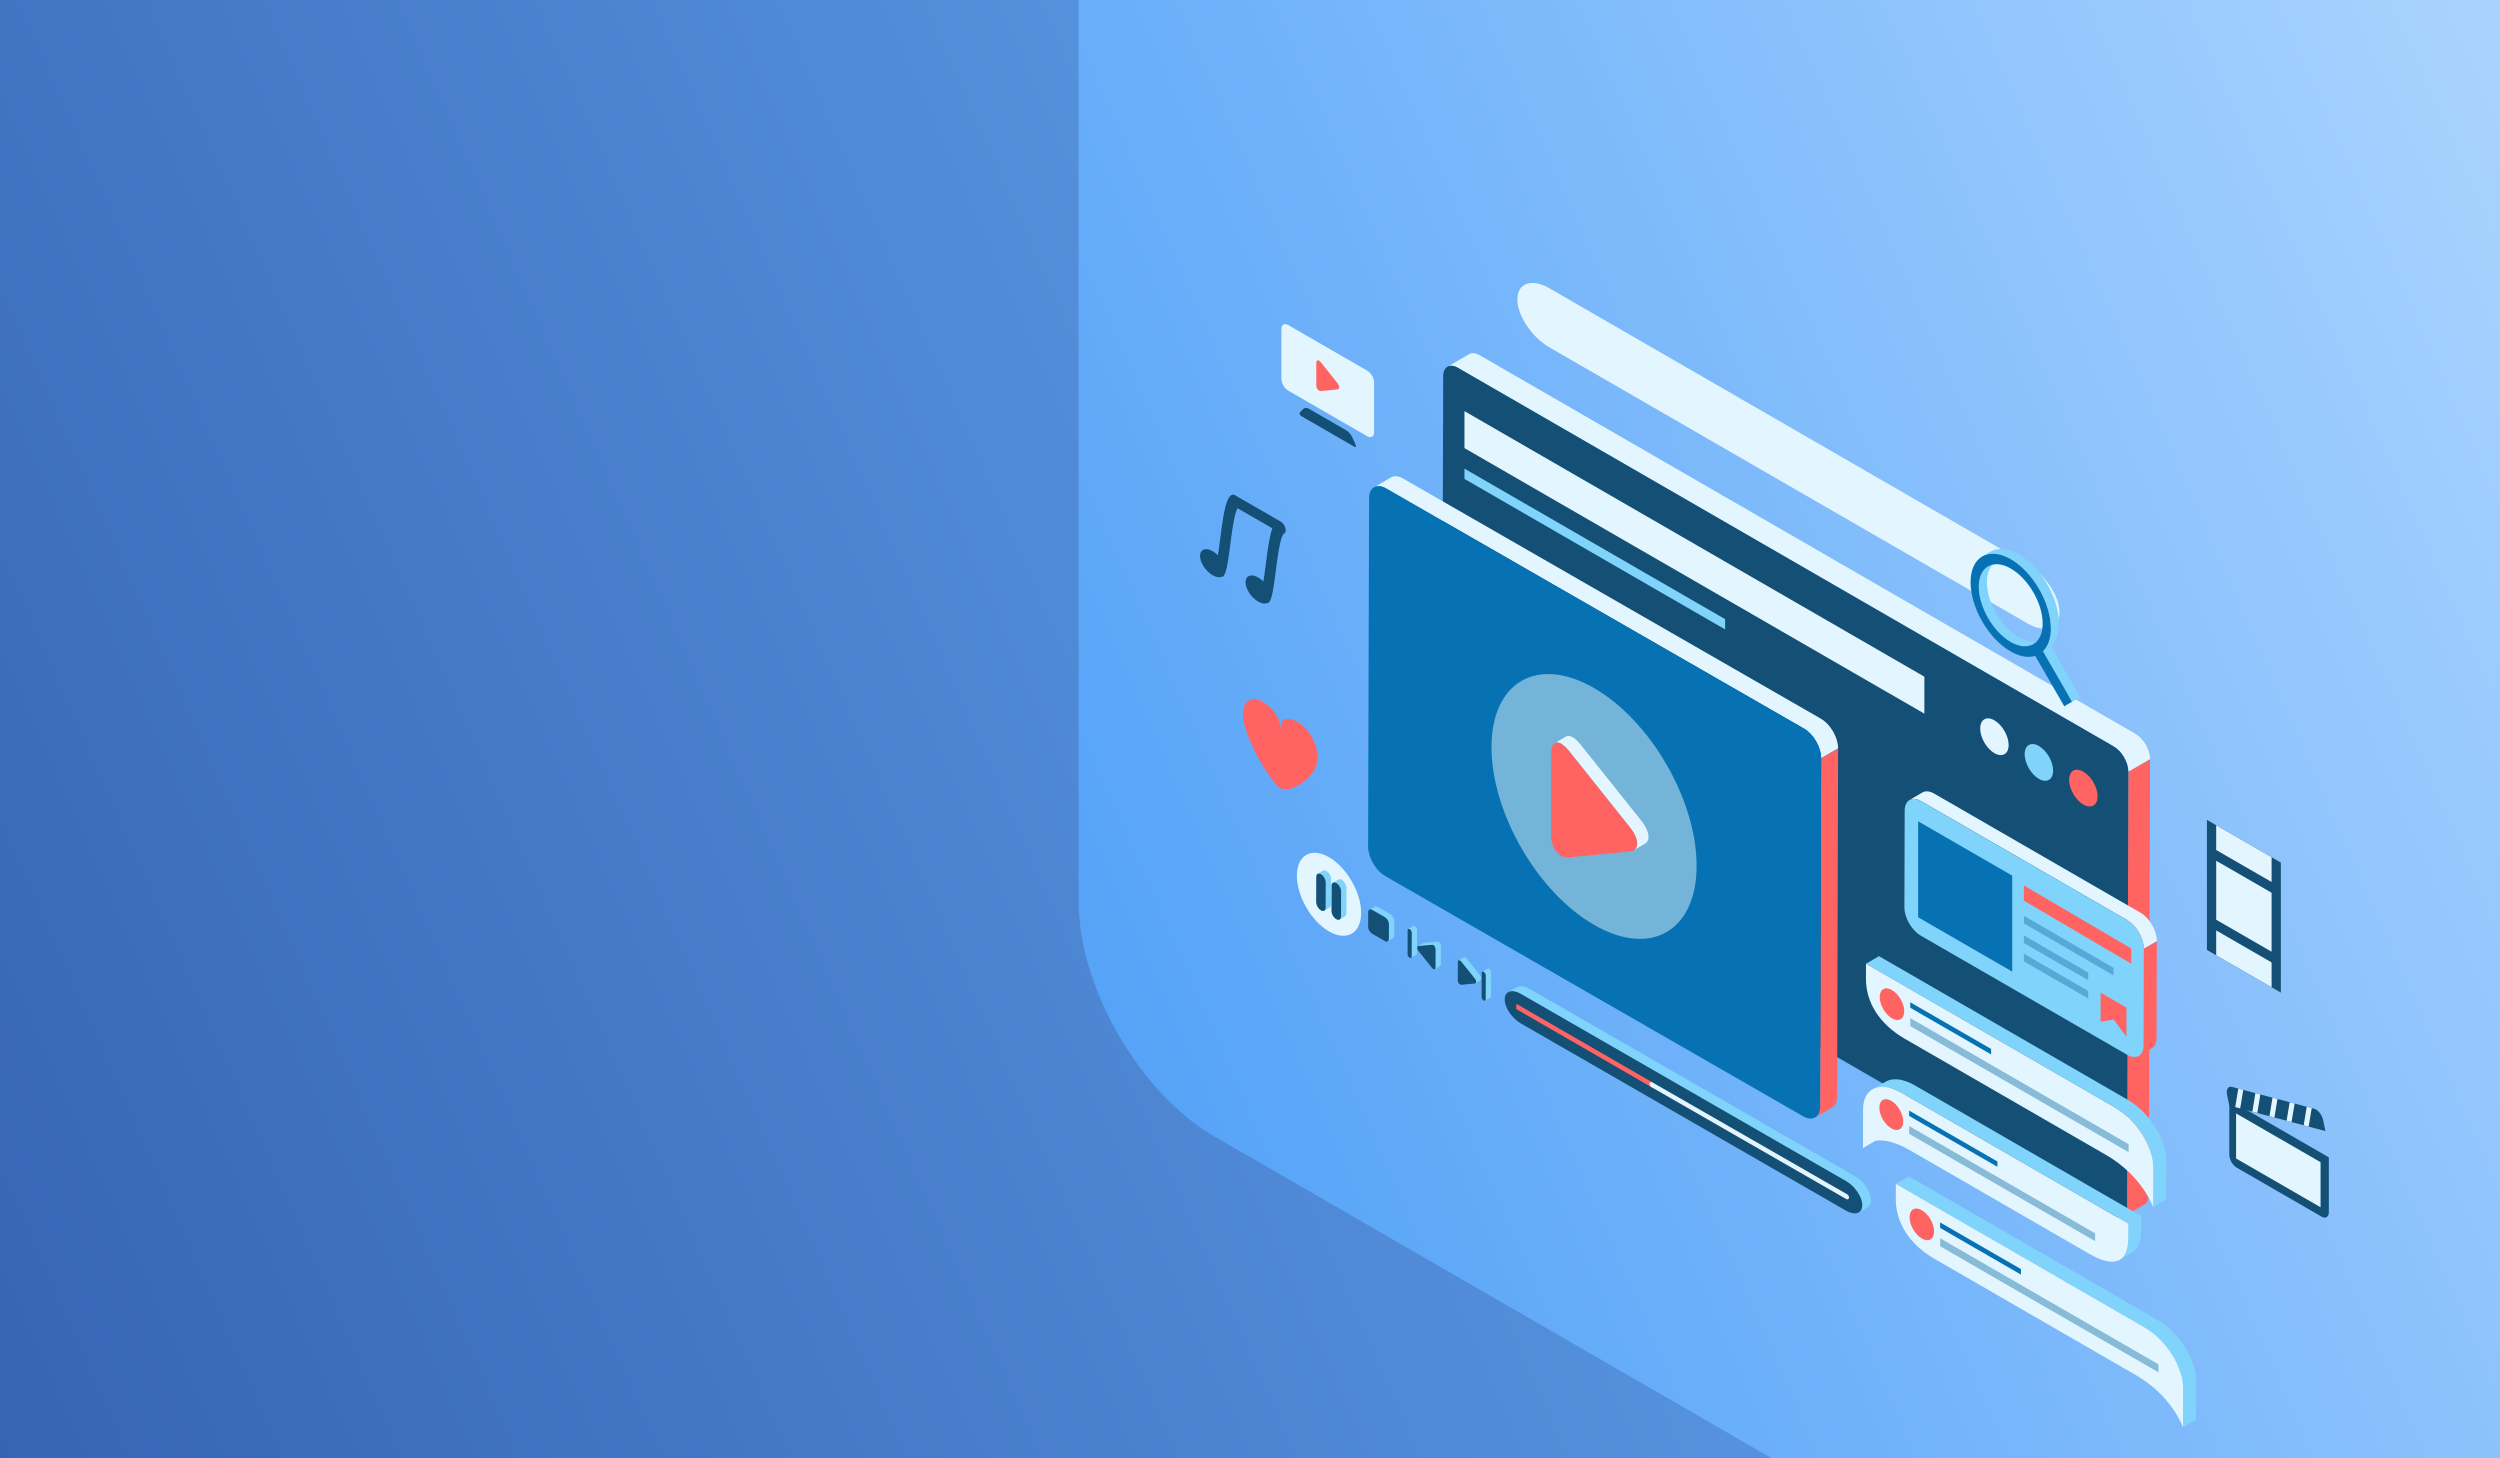 <svg xmlns="http://www.w3.org/2000/svg" xmlns:xlink="http://www.w3.org/1999/xlink" viewBox="0 0 4000 2333.33"><rect x="0" y="0" width="4000" height="2333.33" fill="#333333" stroke="none"/><defs><style>.cls-1{fill:url(#linear-gradient);}.cls-2{fill:url(#linear-gradient-2);}.cls-3{fill:#ff6462;}.cls-4,.cls-9{fill:#e3f6ff;}.cls-5{fill:#145075;}.cls-6{fill:#80d3fa;}.cls-7{fill:#0772b3;}.cls-8{fill:#2d80b3;}.cls-8,.cls-9{opacity:0.5;}</style><linearGradient id="linear-gradient" x1="4152.11" y1="215.21" x2="-271.38" y2="2170.86" gradientUnits="userSpaceOnUse"><stop offset="0" stop-color="#70b6ff"/><stop offset="1" stop-color="#3361b0"/></linearGradient><linearGradient id="linear-gradient-2" x1="4273.44" y1="543.06" x2="1683.55" y2="1688.07" gradientUnits="userSpaceOnUse"><stop offset="0" stop-color="#abd4ff"/><stop offset="1" stop-color="#52a1f7"/></linearGradient></defs><title>home2</title><g id="Layer_2" data-name="Layer 2"><g id="Layer_3" data-name="Layer 3"><rect class="cls-1" width="4000" height="2333.33"/><path class="cls-2" d="M4000,0V2333.33H2835l-892-515c-119.43-69-217.16-238.23-217.16-376.13V0Z"/></g><g id="Layer_1-2" data-name="Layer 1"><path class="cls-3" d="M3405.34,1234.63l-2,697.75c0,7.33-2.63,12.5-6.83,14.94l17.38-10.09,17.37-10.1c4.19-2.44,6.8-7.61,6.82-14.94l2-697.75Z"/><path class="cls-4" d="M3416.85,1174.2l-1049.61-606c-6.46-3.72-12.32-4.05-16.57-1.58l-34.74,20.19c4.25-2.47,10.11-2.14,16.57,1.58l1049.61,606c12.81,7.4,23.27,25.51,23.23,40.24l34.74-20.19C3440.12,1199.71,3429.67,1181.6,3416.85,1174.2Z"/><path class="cls-5" d="M3382.11,1194.39c12.81,7.4,23.27,25.51,23.23,40.24l-2,697.75c0,14.76-10.57,20.75-23.39,13.35l-1049.61-606c-12.81-7.4-23.27-25.51-23.23-40.26l2-697.76c0-14.73,10.56-20.73,23.39-13.33Z"/><path class="cls-3" d="M3310.59,1247.81c0,14.52,10.19,32.18,22.77,39.44s22.77,1.37,22.77-13.15-10.2-32.17-22.77-39.43S3310.59,1233.29,3310.59,1247.81Z"/><path class="cls-6" d="M3239.44,1206.73c0,14.52,10.2,32.18,22.77,39.44S3285,1247.54,3285,1233s-10.19-32.17-22.77-39.43S3239.44,1192.22,3239.44,1206.73Z"/><path class="cls-4" d="M3168.3,1165.66c0,14.52,10.19,32.18,22.76,39.43s22.77,1.38,22.77-13.14-10.19-32.18-22.76-39.44S3168.3,1151.14,3168.3,1165.66Z"/><polygon class="cls-4" points="3078.99 1141.83 2343.14 716.98 2343.14 657.83 3078.99 1082.68 3078.99 1141.83"/><polygon class="cls-6" points="2760.24 1007.1 2343.14 766.27 2343.14 749.84 2760.24 990.67 2760.24 1007.1"/><path class="cls-3" d="M2078.31,1156.4c-16.51-9.53-29.89-10.22-29.89,11.46,0-21.68-13.39-36.45-29.9-46s-29.9.31-29.9,22c0,32.62,43.6,107.6,59.8,117s59.79-17.16,59.79-47.91C2108.21,1191.23,2094.83,1165.94,2078.31,1156.4Z"/><path class="cls-3" d="M3430.1,1517.7l-.44,154.91c0,8.23-3,14-7.67,16.77l20.83-12.1c4.71-2.74,7.64-8.54,7.67-16.77l.43-154.92Z"/><path class="cls-4" d="M3424.81,1460.35,3094.6,1269.71c-7.25-4.19-13.85-4.56-18.62-1.78l-20.84,12.1c4.78-2.77,11.38-2.4,18.63,1.79L3404,1472.46c14.42,8.32,26.17,28.68,26.13,45.24l20.82-12.11C3451,1489,3439.22,1468.67,3424.81,1460.35Z"/><path class="cls-6" d="M3404,1472.46c14.42,8.32,26.17,28.68,26.13,45.24l-.44,154.91c0,16.57-11.88,23.31-26.29,15L3073.16,1497c-14.41-8.31-26.17-28.68-26.12-45.23l.44-154.92c.05-16.56,11.88-23.3,26.29-15Z"/><polygon class="cls-7" points="3219.55 1554.57 3069.01 1467.66 3069.01 1314.1 3219.55 1401.01 3219.55 1554.57"/><polygon class="cls-3" points="3410.02 1542 3238.24 1441.03 3238.25 1416.73 3410.03 1517.7 3410.02 1542"/><polygon class="cls-8" points="3381.64 1560.65 3238.24 1477.47 3238.24 1465.32 3381.64 1548.5 3381.64 1560.65"/><polygon class="cls-8" points="3341.12 1597.62 3238.25 1538.24 3238.24 1526.08 3341.12 1585.47 3341.12 1597.62"/><polygon class="cls-8" points="3341.12 1568.3 3238.25 1508.92 3238.24 1496.76 3341.12 1556.15 3341.12 1568.3"/><polygon class="cls-3" points="3402.29 1658.7 3381.64 1631.13 3360.99 1634.86 3360.99 1588.31 3402.29 1612.17 3402.29 1658.7"/><path class="cls-4" d="M3295.23,979.75c0,26-23,34-51.15,17.72L2478.91,555.7c-28.14-16.24-51.17-50.8-51.16-76.8s23-34,51.16-17.72L3244.08,903C3272.21,919.2,3295.23,953.76,3295.23,979.75Z"/><path class="cls-3" d="M2913.81,1213l-1.58,557.38c0,8.57-3.07,14.62-8,17.47L2924.6,1776l6.78-4c4.91-2.84,8-8.89,8-17.47l1.58-557.37Z"/><path class="cls-4" d="M2913.73,1150.1,2245.06,765.72c-7.55-4.36-14.43-4.75-19.4-1.86q-13.57,7.88-27.13,15.77c5-2.89,11.85-2.51,19.4,1.86l668.66,384.37c15,8.68,27.27,29.9,27.22,47.15l27.14-15.76C2941,1180,2928.75,1158.77,2913.73,1150.1Z"/><path class="cls-7" d="M2886.59,1165.86c15,8.68,27.27,29.9,27.22,47.15l-1.58,557.38c0,17.26-12.37,24.28-27.39,15.61l-668.67-384.38c-15-8.66-27.26-29.88-27.21-47.14l1.58-557.38c.05-17.25,12.37-24.28,27.39-15.61Z"/><path class="cls-9" d="M2714.57,1385.08c0,104.64-73.46,147-164.08,94.72s-164.08-179.54-164.08-284.17,73.46-147,164.08-94.72S2714.57,1280.46,2714.57,1385.08Z"/><path class="cls-4" d="M2625.7,1312.64l-96.46-120.94c-4.66-5.86-9.08-9.9-13-12.17-4.16-2.39-7.75-2.79-10.48-1.2l-18.22,10.59c2.73-1.59,6.32-1.19,10.47,1.21,3.92,2.26,8.34,6.31,13,12.15l96.45,121c13.4,16.78,15.5,31.9,6.34,37.22l18.24-10.6C2641.2,1344.54,2639.09,1329.42,2625.7,1312.64Z"/><path class="cls-3" d="M2498,1190.13c3.92,2.26,8.34,6.31,13,12.15l96.45,121c15.94,20,15.9,37.59-.11,39.14l-96.82,9.33a21.64,21.64,0,0,1-13-2.87c-9.47-5.47-16-17.94-15.93-33l.38-131.21C2482,1189.59,2488.54,1184.66,2498,1190.13Z"/><polygon class="cls-5" points="3649.36 1380.1 3649.37 1588.17 3531.1 1519.89 3531.09 1311.82 3649.36 1380.1"/><polygon class="cls-4" points="3634.54 1522.74 3545.93 1471.59 3545.93 1377.23 3634.54 1428.39 3634.54 1522.74"/><polygon class="cls-4" points="3634.54 1539.87 3634.54 1579.62 3545.92 1528.45 3545.92 1488.7 3634.54 1539.87"/><polygon class="cls-4" points="3634.54 1371.54 3634.54 1411.2 3545.92 1360.03 3545.92 1320.38 3634.54 1371.54"/><path class="cls-4" d="M2198.53,691.79c0,6.88-4.88,9.7-10.85,6.25L2061.13,625c-6-3.45-10.85-11.9-10.85-18.79V526.34c0-6.9,4.89-9.71,10.86-6.27l126.55,73.07c6,3.45,10.85,11.9,10.85,18.79Z"/><path class="cls-3" d="M2113.79,580.22c-4.26-5.34-7.75-5.05-7.74.65v35.18c0,5.7,3.49,10,7.75,9.58l25.78-2.57c4.25-.43,4.25-5.15,0-10.49Z"/><path class="cls-5" d="M2168.68,710.7c1.75,3.8.74,5.5-2.24,3.78l-84.07-48.54c-3-1.72-4-4.58-2.25-6.37l5.4-5.52c1.75-1.78,5.62-1.83,8.6-.11l60.56,35c3,1.73,6.86,6.25,8.6,10.05Z"/><path class="cls-5" d="M2056.57,844.62c-1.21-4.21-4.16-8.23-7.44-10.12l-72.82-42c-2-1.17-4-1.4-5.47-.66-9.36,4.73-13.28,30-18.2,67.91-1.17,9.1-2.59,20-4.11,28.69a39.7,39.7,0,0,0-8.31-6.53c-11.1-6.41-20.1-3-20.1,7.62s9,24.42,20.1,30.83c5.47,3.16,10.42,3.92,14,2.63a3.91,3.91,0,0,0,3.3-1.28c4.9-5.48,7.34-22.67,10.92-50.27,2.5-19.33,6.54-50.49,11.71-58.24l55.63,32.12c-4.26,11.71-7.09,31.29-10.35,56.47-1.18,9.1-2.59,20-4.12,28.69a39.72,39.72,0,0,0-8.3-6.53c-11.11-6.41-20.1-3-20.1,7.62s9,24.42,20.1,30.83c5.48,3.17,10.44,3.93,14.06,2.62a4,4,0,0,0,3.27-1.25c4.91-5.49,7.34-22.69,10.92-50.29,2.75-21.25,7.36-56.82,13.3-59.81C2057,852.41,2057.77,848.84,2056.57,844.62Z"/><path class="cls-6" d="M3230,1019.57c-28.18-16.27-51-55.85-50.95-88.21.05-16.09,5.75-27.42,14.93-32.76l-13,7.57c-9.18,5.33-14.88,16.67-14.92,32.76-.1,32.36,22.76,71.94,50.94,88.21,14.19,8.19,27.06,8.93,36.36,3.53l13-7.56C3257,1028.51,3244.16,1027.76,3230,1019.57Z"/><polygon class="cls-6" points="3268.62 1042.01 3281.64 1034.45 3328.26 1115.28 3315.25 1122.84 3268.62 1042.01"/><path class="cls-6" d="M3171.67,890.22l13-7.56c11.68-6.79,27.85-5.85,45.67,4.43,35.4,20.45,64.1,70.17,64,110.85-.05,16.37-4.76,28.82-12.7,36.51l-13,7.56c7.94-7.68,12.66-20.14,12.7-36.51.12-40.68-28.59-90.4-64-110.84C3199.51,884.38,3183.35,883.44,3171.67,890.22Z"/><path class="cls-7" d="M3268.62,1042l46.63,80.83L3302.8,1130l-46.48-80.58c-10.93,3.44-24.6,1.38-39.41-7.17-35.4-20.44-64.11-70.16-64-110.84s29-57.15,64.41-36.71,64.11,70.16,64,110.84C3281.28,1021.87,3276.56,1034.33,3268.62,1042ZM3217,1027.14c28.19,16.27,51.19,3.16,51.28-29.2s-22.76-72-50.95-88.24-51.18-3.16-51.27,29.23,22.76,71.94,50.94,88.21Z"/><path class="cls-6" d="M3403.79,1759.3l-397.42-229.46L2985.54,1542,3383,1771.4c38.89,22.45,62.29,67.57,62.21,96.35-.07,23.12-.07,23.71-.07,23.74l-.11,39.76,20.83-12.1.11-39.77s0-.62.07-23.74C3466.09,1826.86,3442.69,1781.75,3403.79,1759.3Z"/><path class="cls-4" d="M3383,1771.4c38.89,22.45,62.29,67.57,62.21,96.35-.07,23.12-.07,23.71-.07,23.74l-.11,39.76c-.93-2.53-18.59-50.56-75.34-83.32l-322-185.91c-40.57-23.42-62.3-58.17-62.19-96.36.06-23.11.07-23.68.07-23.71Z"/><path class="cls-3" d="M3046.77,1618.05c0,12.5-8.78,17.57-19.61,11.32s-19.61-21.46-19.61-34,8.77-17.58,19.6-11.32S3046.77,1605.53,3046.77,1618.05Z"/><polygon class="cls-7" points="3185.79 1687.12 3056.43 1612.43 3056.43 1603.65 3185.79 1678.32 3185.79 1687.12"/><polygon class="cls-8" points="3405.73 1843.45 3056.43 1641.79 3056.43 1628.99 3405.73 1830.67 3405.73 1843.45"/><path class="cls-6" d="M3451.57,2111.56l-397.43-229.45-20.83,12.1,397.43,229.46c38.89,22.45,62.29,67.56,62.21,96.34-.07,23.12-.07,23.71-.07,23.74l-.11,39.77,20.83-12.11.11-39.76s0-.62.07-23.74C3513.86,2179.12,3490.46,2134,3451.57,2111.56Z"/><path class="cls-4" d="M3430.74,2123.67c38.89,22.45,62.29,67.56,62.21,96.34-.07,23.12-.07,23.71-.07,23.74l-.11,39.77c-.93-2.54-18.59-50.57-75.34-83.33l-322-185.9c-40.57-23.42-62.3-58.18-62.19-96.37.06-23.12.07-23.68.07-23.71Z"/><path class="cls-3" d="M3094.54,1970.31c0,12.5-8.78,17.57-19.61,11.32s-19.61-21.46-19.61-34,8.77-17.58,19.6-11.32S3094.54,1957.8,3094.54,1970.31Z"/><polygon class="cls-7" points="3233.56 2039.38 3104.2 1964.7 3104.2 1955.91 3233.56 2030.59 3233.56 2039.38"/><polygon class="cls-8" points="3453.51 2195.71 3104.2 1994.05 3104.2 1981.25 3453.51 2182.93 3453.51 2195.71"/><path class="cls-6" d="M3064.34,1736.94c-20.48-11.82-36.71-12.43-47.5-6.16l-20.83,12.1c10.79-6.27,27-5.66,47.5,6.17l361.71,208.83s0,.62-.06,23.74c0,17.4-4.61,28.86-13.4,34l20.82-12.11c8.8-5.1,13.36-16.57,13.41-34,.06-23.11.06-23.7.06-23.73Z"/><path class="cls-4" d="M3043.51,1749.05c-38.89-22.46-62.48-4.47-62.55,24.34-.07,23.11-.07,23.7-.07,23.74l-.12,39.72.19-.27-.19.27,19.84-11.52c11.8-2,29.65.3,55.73,15.36L3342.63,2006c40.57,23.43,62.42,13.84,62.53-24.35.06-23.12.06-23.7.06-23.74Zm-59.42,84c-.38.34-.72.68-1,1C2983.37,1833.73,2983.71,1833.39,2984.09,1833.05Zm-2.71,3c-.14.18-.25.34-.34.47C2981.13,1836.34,2981.24,1836.18,2981.38,1836Zm1.46-1.72c-.24.25-.45.5-.66.72Zm-.8.89-.59.73C2981.62,1835.68,2981.81,1835.44,2982,1835.17Zm5.16-4.6c.52-.36,1.09-.72,1.69-1.07C2988.29,1829.85,2987.72,1830.21,2987.2,1830.57Zm-3,2.39c.34-.32.73-.65,1.13-1C2984.91,1832.31,2984.52,1832.64,2984.18,1833Zm1.5-1.27c.39-.3.8-.62,1.25-.93C2986.48,1831.07,2986.07,1831.39,2985.68,1831.69Z"/><path class="cls-3" d="M3045.2,1794.38c0,12.21-8.56,17.15-19.12,11s-19.12-20.92-19.12-33.12,8.56-17.14,19.12-11S3045.2,1782.19,3045.2,1794.38Z"/><polygon class="cls-7" points="3195.87 1866.94 3054.63 1785.52 3054.63 1776.95 3195.87 1858.36 3195.87 1866.94"/><polygon class="cls-8" points="3352.18 1985.81 3054.63 1814.15 3054.63 1801.67 3352.19 1973.33 3352.18 1985.81"/><path class="cls-4" d="M2177.82,1460.55c0,32.79-23,46.08-51.42,29.69S2075,1434,2075,1401.18s23-46.08,51.41-29.68S2177.82,1427.76,2177.82,1460.55Z"/><path class="cls-6" d="M2367.89,1560.26l-20.56-25.76a10.82,10.82,0,0,0-2.78-2.61,2.21,2.21,0,0,0-2.24-.25l-8.62,5a2.24,2.24,0,0,1,2.24.26,10.76,10.76,0,0,1,2.79,2.6l20.56,25.77c2.85,3.59,3.29,6.8,1.34,7.94l8.61-5C2371.18,1567.07,2370.75,1563.85,2367.89,1560.26Z"/><path class="cls-5" d="M2335.93,1536.9a10.76,10.76,0,0,1,2.79,2.6l20.56,25.77c3.39,4.26,3.38,8,0,8.36l-20.64,2a4.64,4.64,0,0,1-2.79-.62c-2-1.17-3.41-3.82-3.41-7l.09-28C2332.52,1536.78,2333.92,1535.74,2335.93,1536.9Z"/><path class="cls-6" d="M2382.53,1550.08a2.27,2.27,0,0,0-2.31-.22l-8.62,5a2.29,2.29,0,0,1,2.32.22,7.22,7.22,0,0,1,3.25,5.63l-.11,38.07a2.32,2.32,0,0,1-.95,2.1l8.61-5a2.28,2.28,0,0,0,1-2.09l.11-38.08A7.18,7.18,0,0,0,2382.53,1550.08Z"/><path class="cls-5" d="M2373.92,1555.08a7.22,7.22,0,0,1,3.25,5.63l-.11,38.07c0,2.07-1.48,2.91-3.27,1.87a7.17,7.17,0,0,1-3.24-5.63l.1-38.08C2370.66,1554.88,2372.13,1554.05,2373.92,1555.08Z"/><path class="cls-6" d="M2264.12,1481.71a2.3,2.3,0,0,0-2.31-.22l-8.61,5a2.26,2.26,0,0,1,2.31.24,7.11,7.11,0,0,1,3.23,5.6l-.11,38.08a2.29,2.29,0,0,1-1,2.1l8.61-5a2.3,2.3,0,0,0,.95-2.11l.11-38.08A7.14,7.14,0,0,0,2264.12,1481.71Z"/><path class="cls-5" d="M2255.51,1486.73a7.11,7.11,0,0,1,3.23,5.6l-.11,38.08c0,2.06-1.45,2.91-3.25,1.87a7.13,7.13,0,0,1-3.24-5.63l.1-38.07C2252.25,1486.52,2253.71,1485.68,2255.51,1486.73Z"/><path class="cls-6" d="M2302.08,1507.38a4.63,4.63,0,0,0-2.79-.62l-20.63,2a3.35,3.35,0,0,0-1.36.41l-8.62,5a3.45,3.45,0,0,1,1.37-.42l20.63-2a4.7,4.7,0,0,1,2.79.62c2,1.17,3.39,3.81,3.39,7l-.08,28c0,1.79-.45,2.91-1.19,3.34l8.61-5c.74-.43,1.18-1.56,1.19-3.35l.08-28C2305.48,1511.18,2304.09,1508.55,2302.08,1507.38Z"/><path class="cls-5" d="M2293.47,1512.38c2,1.17,3.39,3.81,3.39,7l-.08,28c0,3.19-1.4,4.25-3.41,3.09a10.83,10.83,0,0,1-2.79-2.61L2270,1522.1c-3.38-4.26-3.38-8,0-8.36l20.63-2A4.7,4.7,0,0,1,2293.47,1512.38Z"/><path class="cls-6" d="M2224.38,1462.52l-20.15-11.63c-1.8-1-3.45-1.14-4.63-.45l-8.62,5c1.19-.69,2.83-.6,4.64.45l20.15,11.62a14.34,14.34,0,0,1,6.47,11.22l-.06,23.15c0,2-.74,3.47-1.9,4.16l8.61-5c1.17-.68,1.89-2.11,1.9-4.16l.07-23.15A14.34,14.34,0,0,0,2224.38,1462.52Z"/><path class="cls-5" d="M2215.77,1467.52a14.34,14.34,0,0,1,6.47,11.22l-.06,23.15c0,4.1-2.95,5.78-6.52,3.71L2195.51,1494a14.35,14.35,0,0,1-6.49-11.22l.07-23.15c0-4.1,2.94-5.78,6.53-3.7Z"/><path class="cls-6" d="M2122.27,1393.65c-2.13-1.23-4.05-1.34-5.44-.53l-8.62,5c1.39-.81,3.32-.7,5.44.53,4.19,2.41,7.62,8.34,7.6,13.16l-.11,40.37c0,2.39-.86,4.07-2.23,4.88l8.61-5c1.37-.8,2.23-2.49,2.23-4.88l.12-40.36A16.81,16.81,0,0,0,2122.27,1393.65Z"/><path class="cls-5" d="M2113.65,1398.65c4.19,2.41,7.62,8.34,7.6,13.16l-.11,40.37c0,4.82-3.45,6.77-7.65,4.36s-7.63-8.36-7.62-13.18L2106,1403C2106,1398.18,2109.44,1396.22,2113.65,1398.65Z"/><path class="cls-6" d="M2146.8,1407.81c-2.12-1.23-4.05-1.34-5.44-.53l-8.61,5c1.39-.8,3.32-.69,5.44.54a16.81,16.81,0,0,1,7.6,13.16l-.11,40.36c0,2.39-.87,4.09-2.23,4.88l8.61-5c1.37-.79,2.22-2.49,2.23-4.88l.11-40.37C2154.42,1416.16,2151,1410.23,2146.8,1407.81Z"/><path class="cls-5" d="M2138.19,1412.82a16.81,16.81,0,0,1,7.6,13.16l-.11,40.36c0,4.82-3.46,6.79-7.66,4.36s-7.63-8.36-7.61-13.17l.11-40.37C2130.53,1412.34,2134,1410.38,2138.19,1412.82Z"/><path class="cls-6" d="M2967.91,1881.87l-520.73-299.8c-8.14-4.7-15.44-5.38-20.16-2.63-1.86,1.07-3.72,2.16-5.58,3.24l-1.39.81-7,4c4.73-2.74,12-2.06,20.16,2.63L2954,1890c14.12,8.15,25.65,25.44,25.61,38.41,0,5.51-2.11,9.39-5.59,11.41l13.94-8.11c3.49-2,5.58-5.9,5.59-11.4C2993.55,1907.3,2982,1890,2967.91,1881.87Z"/><path class="cls-5" d="M2954,1890c14.12,8.15,25.65,25.44,25.61,38.41s-11.62,16.93-25.74,8.79L2433.1,1637.36c-14.12-8.14-25.65-25.43-25.61-38.42s11.63-16.92,25.74-8.77Z"/><polygon class="cls-3" points="2428.33 1607.38 2426.05 1606.06 2426.04 1614.54 2644.47 1740.65 2644.47 1732.17 2428.33 1607.38"/><path class="cls-4" d="M2955.48,1910.9,2643.7,1731.73a2.84,2.84,0,0,0-4.43,2.57,6.26,6.26,0,0,0,2.91,5L2954,1918.48a3.33,3.33,0,0,0,1.72.5,2.77,2.77,0,0,0,2.72-3A6.21,6.21,0,0,0,2955.48,1910.9Z"/><path class="cls-5" d="M3566.9,1759.85v87.8c0,7.57,5.24,16.8,11.65,20.49l135.94,78.49c6.41,3.7,11.65.53,11.65-7.05v-87.79Z"/><path class="cls-5" d="M3720.63,1809.68l-26.8-7.14-7.93-2.08-19.46-5.18-7.89-2.1L3639,1788l-7.93-2.09-19.43-5.2-7.93-2.08-19.46-5.19-7.93-2.12-9.46-2.49-3.64-17.67c-1.71-8.34,2-13.77,8.14-12.11l9.87,2.66,7.93,2.07,19.47,5.19,7.93,2.12,19.43,5.16,7.92,2.09,19.51,5.2,7.93,2.13,19.42,5.15,7.94,2.09,3.9,1c6.18,1.64,12.66,9.76,14.37,18.1Z"/><polygon class="cls-4" points="3712.9 1931.62 3577.74 1853.58 3577.74 1781.48 3712.9 1859.52 3712.9 1931.62"/><polygon class="cls-4" points="3698.75 1772.89 3693.84 1802.54 3685.9 1800.46 3690.81 1770.8 3698.75 1772.89"/><polygon class="cls-4" points="3671.39 1765.65 3666.44 1795.28 3658.55 1793.18 3663.46 1763.52 3671.39 1765.65"/><polygon class="cls-4" points="3643.95 1758.32 3639.04 1787.98 3631.11 1785.89 3636.03 1756.23 3643.95 1758.32"/><polygon class="cls-4" points="3616.59 1751.07 3611.68 1780.69 3603.75 1778.61 3608.66 1748.95 3616.59 1751.07"/><polygon class="cls-4" points="3589.2 1743.76 3584.29 1773.42 3576.36 1771.3 3581.27 1741.69 3589.2 1743.76"/></g></g></svg>